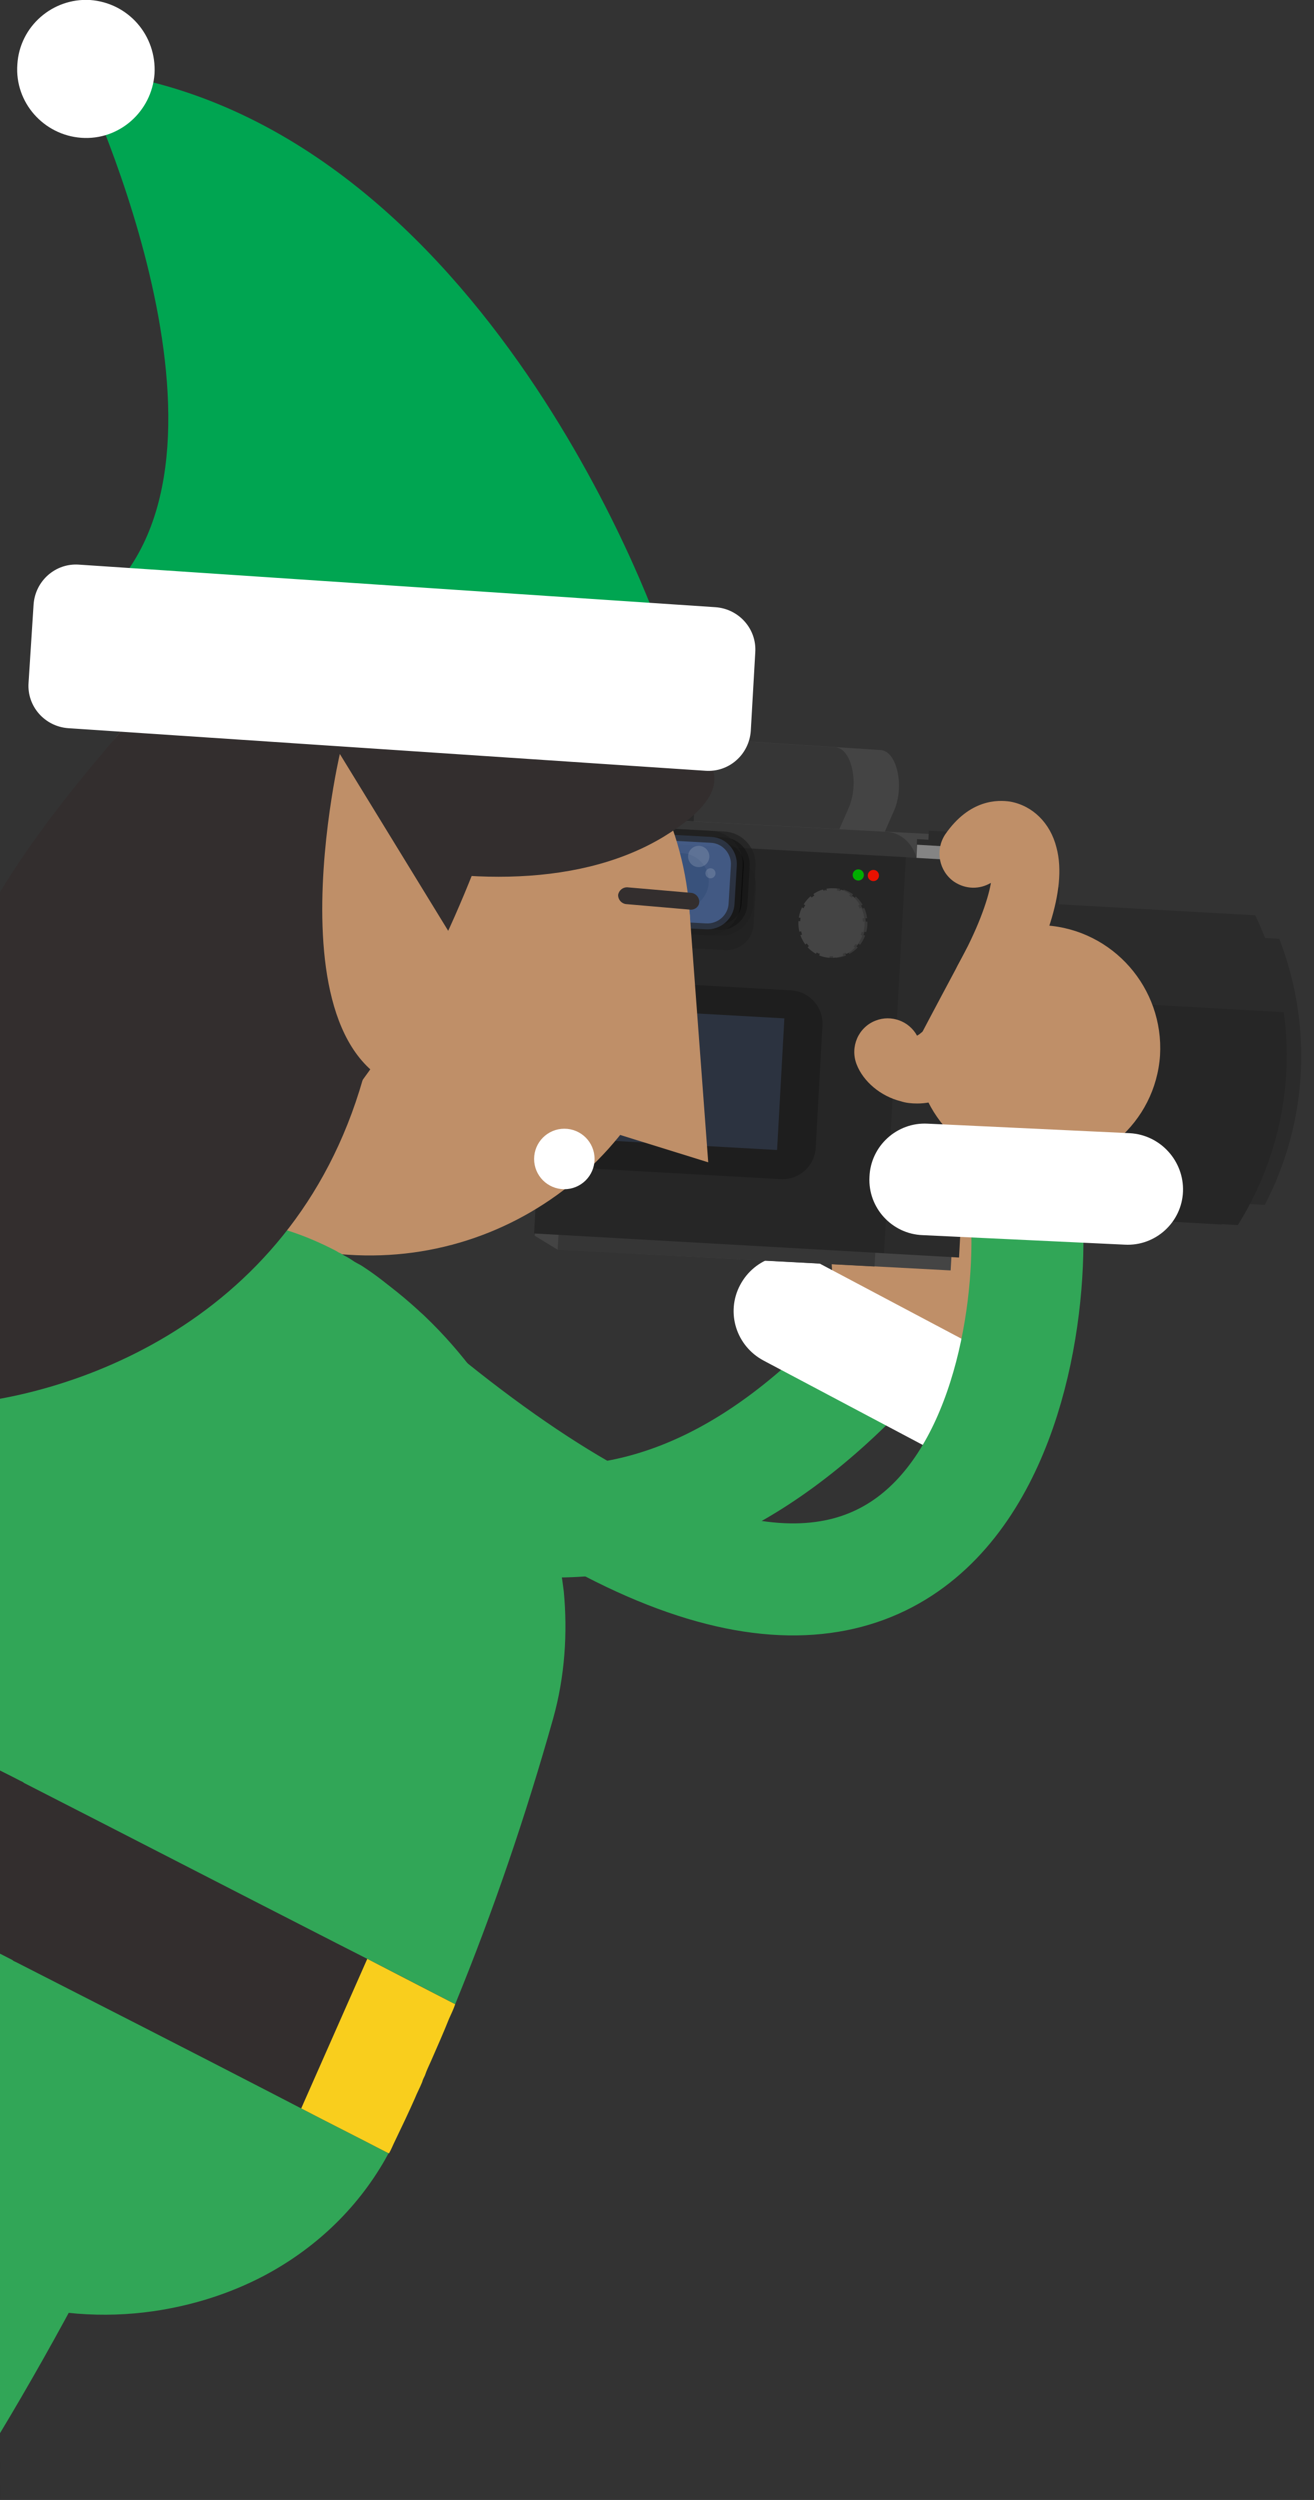<svg id="Layer_1" xmlns="http://www.w3.org/2000/svg" xmlns:xlink="http://www.w3.org/1999/xlink" viewBox="0 0 234.7 446.3"><rect x="0" y="0" width="234.7" height="446.3" fill="#333333" stroke="none"/><style>.st1{fill:#bf8f68}.st2{fill:none;stroke:#31a657;stroke-width:20;stroke-linecap:round;stroke-linejoin:round;stroke-miterlimit:10}.st3{fill:#fff}.st7{fill:#444}.st8{opacity:.2;enable-background:new}.st9{fill:#2b2b2b}.st10,.st22{opacity:.12;enable-background:new}.st22{opacity:.15;fill:#fff}.st23{fill:#332e2e}.st24{fill:#31a657}</style><defs><path id="SVGID_1_" d="M0 0h234.7v446.1H0z"/></defs><clipPath id="SVGID_2_"><use xlink:href="#SVGID_1_" overflow="visible"/></clipPath><g clip-path="url(#SVGID_2_)"><path class="st1" d="M192.2 226.5c-.8 12-11.2 21.1-23.3 20.3-12-.8-21.1-11.2-20.3-23.2s11.2-21.1 23.2-20.3c12.1.7 21.2 11.1 20.4 23.2z"/><path class="st2" d="M33.6 241.2c35.1 29.5 75.2 47.6 117.7 6.1"/><path class="st3" d="M177.6 242.1l-31.9-16.9c-4.9-2.6-10.9-.7-13.5 4.2s-.7 10.9 4.2 13.5l31.9 16.9c4.9 2.6 10.9.7 13.5-4.2 2.6-4.8.7-10.9-4.2-13.5z"/><path d="M-2 36.7h262.5l2 409.6H0L-2 36.7z" fill="none"/><path d="M7.6 241.7c-1 23.3-2.1 50.1-3.2 76.5-.4 10.2-.9 20.3-1.3 30.1 0 .6 0 1.2-.1 1.8-.8 18.8-1.6 36.5-2.3 51.4-.2 2.9-.3 5.8-.4 8.4v1c-1.1 21.3.1 35.1-.2 35.2l-2-186.3 2.3-5.5c1.8-4.2 4-8.1 6.6-11.6.1-.3.3-.7.6-1z" opacity=".1"/><path d="M117.7 112S85.4 18.9 13.9 12.4c0 0 32.2 66.3 5.7 93.3-.1 0 98.1 6.3 98.1 6.3z" fill="#00a551"/><g id="XMLID_4_"><path class="st7" d="M154.9 211.3l-34-2.2 3-62.5.4-8.4c.2-3.5 1.8-6.3 3.7-6.2l29.3 1.9c2.9.2 4.3 6.4 2.4 10.8l-1.8 4.1-3 62.5z"/><path class="st8" d="M146.7 210.8l-34-2.2.1-1.6 3-60.9.4-8.4c.2-3.5 1.8-6.3 3.7-6.2l29.3 1.9c2.9.2 4.3 6.4 2.4 10.8l-1.8 4.1-3.1 62.5z"/><path class="st9" d="M176.9 212.2l42.9 2.4c-3.6-15.7-2.7-32.1 2.6-47.3l-42.9-2.4c-5.3 15.2-6.2 31.6-2.6 47.3z"/><path class="st9" d="M175.3 216.2l42.9 2.4c-5.2-18.3-4.1-37.7 3.1-55.3l-42.9-2.4c-7.1 17.5-8.2 37-3.1 55.3z"/><path class="st10" d="M175.3 216.2l42.9 2.4c-3.5-12.6-4.1-25.7-1.8-38.4l-42.9-2.4c-2.3 12.7-1.7 25.8 1.8 38.4z"/><path class="st9" d="M154 166.2l32.8 1.8-2.4 43.3-32.8-1.8 2.4-43.3z"/><path class="st7" d="M169.8 226.8l-56.6-3 3.6-62.7.5-8.4c.2-3.5 2.9-6.3 6-6.1l48.7 2.6c4.8.3 7.3 6.6 4.3 10.9l-2.8 4-3.7 62.7z"/><path class="st7" d="M156.2 226.1l-56.6-3-4.1-2.5 7.7-60.2.5-8.4c.2-3.5 2.9-6.3 6-6.1l48.7 2.6c4.8.3 7.3 6.6 4.3 10.9l-2.8 4-3.7 62.7z"/><path class="st8" d="M156.2 226.1l-56.6-3 .1-1.6 3.5-61.1.5-8.4c.2-3.5 2.9-6.3 6-6.1l48.7 2.6c4.8.3 7.3 6.6 4.3 10.9l-2.8 4-3.7 62.7z"/><path class="st9" d="M154.7 156.5l34.6 1.9-3.4 62.9-34.6-1.9 3.4-62.9z"/><path class="st10" d="M154.7 156.5l33.5 21.6-2.3 43.2-34.6-1.9 3.4-62.9z"/><path class="st7" d="M138.1 167.3l21.1 1.1-2.5 47.3-21.2-1.2 2.6-47.2z"/><path class="st9" d="M173.7 156.7l-10.2-.6.3-6.3 10.2.6-.3 6.3z"/><path class="st9" d="M171.6 154.9l-6-.3.3-6.3 6 .3-.3 6.3z"/><path d="M173.7 157.7l-10.2-.6.3-6.3 10.2.6-.3 6.3z" fill="#848484"/><path class="st9" d="M99.2 149.5l75.9 4.3-3.8 70.7-75.9-4.3 3.8-70.7z"/><path class="st10" d="M99.3 149.5l62.5 3.5-3.9 70.7-62.5-3.5 3.9-70.7z"/><path d="M109.1 175l32.2 1.8c3.3.2 5.8 3 5.6 6.3l-1.2 21.8c-.2 3.3-3 5.8-6.3 5.6l-32.2-1.8c-3.3-.2-5.8-3-5.6-6.3l1.2-21.8c.2-3.3 3-5.8 6.3-5.6z" opacity=".21"/><path d="M109.6 180.1l30.5 1.7-1.3 23.5-30.5-1.7 1.3-23.5z" opacity=".21" fill="#5f81c0"/><path class="st10" d="M121.2 152.6l9.2.5c2.7.1 4.8 2.5 4.6 5.2l-.4 6.7c-.1 2.7-2.5 4.8-5.2 4.6l-9.2-.5c-2.7-.1-4.8-2.5-4.6-5.2l.4-6.7c.2-2.7 2.5-4.8 5.2-4.6z"/><path d="M120.1 149l9.2.5c2.7.1 4.8 2.5 4.6 5.2l-.4 6.7c-.1 2.7-2.5 4.8-5.2 4.6l-9.2-.5c-2.7-.1-4.8-2.5-4.6-5.2l.4-6.7c.2-2.7 2.5-4.7 5.2-4.6z" opacity=".66" stroke="#1f1f1f" stroke-width="2.116" stroke-miterlimit="10"/><path d="M117.8 148.9l9.2.5c2.7.1 4.8 2.5 4.6 5.2l-.4 6.7c-.1 2.7-2.5 4.8-5.2 4.6l-9.2-.5c-2.7-.1-4.8-2.5-4.6-5.2l.4-6.7c.2-2.7 2.5-4.8 5.2-4.6z" opacity=".66" fill="#5f81c0" stroke="#1f1f1f" stroke-width="2.116" stroke-miterlimit="10"/><path class="st9" d="M183 212.7l42.9 2.4c7.7-14.7 8.6-32 2.6-47.5l-42.9-2.4c6 15.4 5.1 32.8-2.6 47.5z"/><path class="st9" d="M178.2 216.3l42.9 2.4c10.4-16.7 11.6-37.6 3.1-55.3l-42.9-2.4c8.5 17.8 7.3 38.6-3.1 55.3z"/><path class="st10" d="M178.2 216.3l42.9 2.4c7.2-11.5 10-25 8.2-38l-42.9-2.4c1.8 13.1-1 26.5-8.2 38z"/><g transform="rotate(93.16 149.067 164.855) scale(1)"><ellipse cx="149" cy="164.9" rx="5.9" ry="5.6" fill="#3a3a3a"/><ellipse cx="149" cy="164.9" rx="5.9" ry="5.6" fill="none" stroke="#393939" stroke-width=".621" stroke-miterlimit="10" stroke-dasharray="1.81,.603"/></g><g transform="rotate(3.16 150.476 164.79) scale(1)"><ellipse transform="rotate(90 148.514 164.907)" class="st7" cx="148.5" cy="164.9" rx="5.9" ry="5.6"/><ellipse transform="rotate(90 148.514 164.907)" cx="148.5" cy="164.9" rx="5.9" ry="5.6" fill="none" stroke="#444" stroke-width=".621" stroke-miterlimit="10" stroke-dasharray="1.81,.603"/></g><circle cx="153.3" cy="156.2" r="1" fill="#00ad00"/><circle cx="156" cy="156.3" r="1" fill="#e91100"/><circle cx="121.6" cy="157.3" r="5" fill="#39527c"/><circle class="st22" cx="124.8" cy="152.9" r="1.9"/><circle class="st22" cx="126.9" cy="155.9" r=".9"/></g><path class="st1" d="M123.2 170.6c-2.1 31.6-29.4 55.5-61 53.4-9.7-.6-18.6-3.7-26.4-8.4-4.9-3-9.2-6.7-13-11-9.7-11-15.1-25.8-14-41.6 2.1-31.6 29.4-55.5 61-53.4.7 0 1.4.1 2.1.2.5 0 .9.1 1.3.2h.3c.5.1 1.1.1 1.6.2s.9.2 1.4.2c.2 0 .3.1.5.1 12.8 2.5 23.9 9.2 32.1 18.5 9.7 11.1 15.1 25.8 14.1 41.6z"/><path class="st23" d="M123.4 162.4l-11.6-1c-.8-.1-1.4-.8-1.4-1.6.1-.8.8-1.4 1.6-1.4l11.5 1c.8.1 1.4.8 1.4 1.6s-.7 1.4-1.5 1.4zM96.7 122.4c-12.7-3.4-38.1-6.7-47.6 1.7l-2.8.7c-9.5 8.4 3.3 24.6 16 28 17.5 4.7 40.1 6.3 56.2-3.4 7.2-4.4 13.6-10.4 4.9-16.5-7.6-5.4-17.7-8.1-26.7-10.5z"/><path class="st23" d="M95.9 117.9c-4 21.8-24.6 87.8-60.1 97.7-4.9-3-9.2-6.7-13-11-9.7-11-15.1-25.8-14-41.6 2.1-31.6 29.4-55.5 61-53.4.7 0 1.4.1 2.1.2.5 0 .9.1 1.3.2h.3c.5.1 1.1.1 1.6.2s.9.2 1.4.2c.2 0 .3.1.5.1 6.9 1.4 13.2 3.9 18.9 7.4z"/><path class="st1" d="M88.1 179.3l-27.4-44.7s-15.4 66 22 60.3l5.4-15.6z"/><path class="st3" d="M134.1 130.5c-.3 4.2-3.9 7.4-8.1 7.1L12.2 130c-4.2-.3-7.4-3.9-7.1-8.1l.9-14c.3-4.2 3.9-7.4 8.1-7.1l113.7 7.6c4.2.3 7.4 3.9 7.1 8.1l-.8 14z"/><path class="st24" d="M98.8 306.8c-4.9 17.4-10.7 34.4-17.5 51-.3.9-.7 1.7-1.1 2.6-1 2.5-2.1 5-3.2 7.5-.4.9-.8 1.7-1.1 2.6-.2.4-.4.8-.5 1.2-.4 1-.9 1.9-1.3 2.9-1.1 2.5-2.3 5-3.5 7.5-.4.8-.8 1.5-1.2 2.3-.2.4-.4.7-.6 1.1-5.2 9.1-12.8 16.1-21.7 20.8-6.1 3.2-12.8 5.3-19.7 6.3-9 1.3-18.3.6-27.1-2.2-.3-.1-.5-.2-.8-.3-.5-.1-1-.3-1.4-.5V250.5c0-.1.1-.2.1-.3.5-1.4 1-2.7 1.5-4 .1-.3.3-.6.4-.9.3-.6.5-1.2.8-1.7 0-.1 0-.1.1-.2l.9-1.8c.1-.3.3-.5.4-.8.8-1.5 1.7-2.9 2.6-4.3.2-.3.4-.5.5-.8.5-.7 1-1.4 1.5-2 .1-.1.1-.2.2-.2l.2-.2c6.7-8.4 15.4-13.7 25.3-15.2 2.2-.3 4.5-.5 6.9-.4 2.1.1 4.1.3 6.3.7 4.6.8 9.4 2.5 14.2 5 .2.1.3.2.5.3.3.1.6.3.9.5.1 0 .1.1.2.1.6.3 1.2.7 1.8 1.1.2.1.3.2.5.3.2.1.4.2.6.4 3.6 2.2 6.9 4.8 10.1 7.7.4.4.9.8 1.3 1.2 6.6 6.3 12.2 13.9 16.5 22.2 2 3.9 3.7 7.9 5 12 1.6 4.9 2.7 9.9 3.3 14.9.7 7.4.2 15.2-1.9 22.7z"/><path class="st24" d="M80.9 282.7c-.9 4.3-2 8.7-3.3 13.2-4.9 17.4-10.7 34.4-17.5 51-3.3 8.2-6.9 16.2-10.7 24.2-.1.3-.3.6-.4.8-.2.5-.5 1-.7 1.5-6.3 12.9-13.2 24-21.5 30.8-7.5 6.1-16.1 8.7-26.5 5.9-.3-.1-.5-.1-.8-.2-.5-.1-.9-.3-1.4-.4v-159c0-.1.1-.2.1-.3.5-1.4 1-2.7 1.5-4 .1-.3.3-.6.4-.9.3-.6.5-1.2.8-1.7 0-.1 0-.1.1-.2l.9-1.8c.1-.3.3-.5.4-.8.8-1.5 1.7-2.9 2.6-4.3.2-.3.4-.5.5-.8.5-.7 1-1.4 1.5-2 .1-.2.2-.3.4-.5 6.7-8.4 15.4-13.7 25.3-15.2 2.2-.3 4.5-.5 6.9-.4 2.1.1 4.1.3 6.3.7 4.6.8 9.4 2.5 14.2 5 .2.1.3.2.5.3.3.1.6.3.9.5.1 0 .1.1.2.1.6.3 1.2.7 1.8 1.1.4.2.7.4 1.1.6 4.2 2.7 7.6 5.7 10.3 9 .2.2.4.5.6.7 4.4 5.8 6.8 12.5 7.7 19.9.1.7.1 1.3.2 2 .4 7.7-.5 16.2-2.4 25.2z"/><path class="st24" d="M16.1 399.3c-.6 3.2-1.9 6.3-3.5 9.3-.4.8 1.2 1.6.7 2.4-4.9 9.1-10.1 18.2-15.5 27h-9.1l-2-46.6 1.8-3.4c.1-.1.1-.3.2-.5.2-.1.4-.3.6-.5 4.4-3.5 8.7-7.2 13-10.9 7.5 4.5 11.5 9.1 13.2 13.8 1.1 3.1 1.2 6.3.6 9.4z"/><path class="st23" d="M81.3 357.8c-.3.9-.7 1.7-1.1 2.6-1 2.5-2.1 5-3.2 7.5-.4.9-.8 1.7-1.1 2.6-.2.4-.4.8-.5 1.2-.4 1-.9 1.9-1.3 2.9-1.1 2.5-2.3 5-3.5 7.5-.4.8-.7 1.6-1.1 2.3h-.1l-.6-.3c-5-2.6-10-5.1-15-7.7-1.9-1-3.7-1.9-5.6-2.9C33.1 365.7 18 358 2.9 350.3c-.2-.1-.5-.2-.7-.4-1.4-.7-2.9-1.5-4.3-2.2V315c1.9 1 3.8 1.9 5.7 2.9.2.1.5.2.7.4 18.6 9.5 37.2 19.1 55.8 28.6 7.1 3.6 14.1 7.2 21.2 10.9z"/><path class="st3" d="M3.1 11.5c-.5 6.8 4.7 12.6 11.4 13.1 6.8.5 12.6-4.7 13.1-11.4C28 6.3 22.9.5 16.1 0 9.4-.4 3.5 4.7 3.1 11.5z"/><circle class="st3" cx="100.8" cy="206.9" r="5.4"/><path class="st1" d="M186.8 165.2c-5.2-.3-10.1 1.2-14 3.9-3.1 5.8-6.2 11.6-9.3 17.5-.2 11.6 8.7 21.4 20.4 22.1 12 .8 22.5-8.3 23.3-20.3.7-12-8.4-22.4-20.4-23.2z"/><path class="st1" d="M176.4 181.1c-1 0-2-.2-2.9-.8-2.9-1.6-4-5.3-2.3-8.2 3.3-6 5.2-11.1 5.8-14.5-2 1.2-4.5 1.2-6.6-.2-2.7-1.9-3.4-5.6-1.6-8.4 4.4-6.4 9.5-6.2 11.6-5.9 4 .7 7.2 3.8 8.3 8.2 2.1 7.8-2.6 18.8-7 26.6-1.1 2.1-3.1 3.2-5.3 3.2zM163.8 197c-1 0-2-.1-2.9-.4-3.6-.9-6.7-3.5-7.9-6.6s.3-6.6 3.4-7.8c2.8-1.1 6 .1 7.4 2.7.1-.1.4-.2.7-.5 2.6-2.1 6.4-1.8 8.5.8s1.8 6.4-.8 8.5c-2.5 2.2-5.4 3.3-8.4 3.3zM123.2 163.2l3.3 44.3-16.1-5z"/><path class="st2" d="M183 212.7c3.7 28.5-10.5 115.1-106.1 38.2"/><path class="st3" d="M201.8 202.3l-36.1-1.7c-5.5-.3-10.2 4-10.4 9.5-.3 5.5 4 10.2 9.5 10.4l36.1 1.7c5.5.3 10.2-4 10.4-9.5.2-5.4-4-10.1-9.5-10.4z"/><path class="st23" d="M64.8 192.7C52 237.3 10.4 250.5-12 251c-10.4-61.4 5-87.1 33.5-120.3"/><path d="M65.6 349.7l15.7 8.1c-.3.9-.7 1.7-1.1 2.6-1 2.5-2.1 5-3.2 7.5-.4.9-.8 1.7-1.1 2.6-.2.4-.4.8-.5 1.2-.4 1-.9 1.9-1.3 2.9-1.1 2.5-2.3 5-3.5 7.5-.4.8-.7 1.6-1.1 2.3h-.1l-.6-.3c-5-2.6-10-5.1-15-7.7" fill="#f9ce1d"/></g></svg>